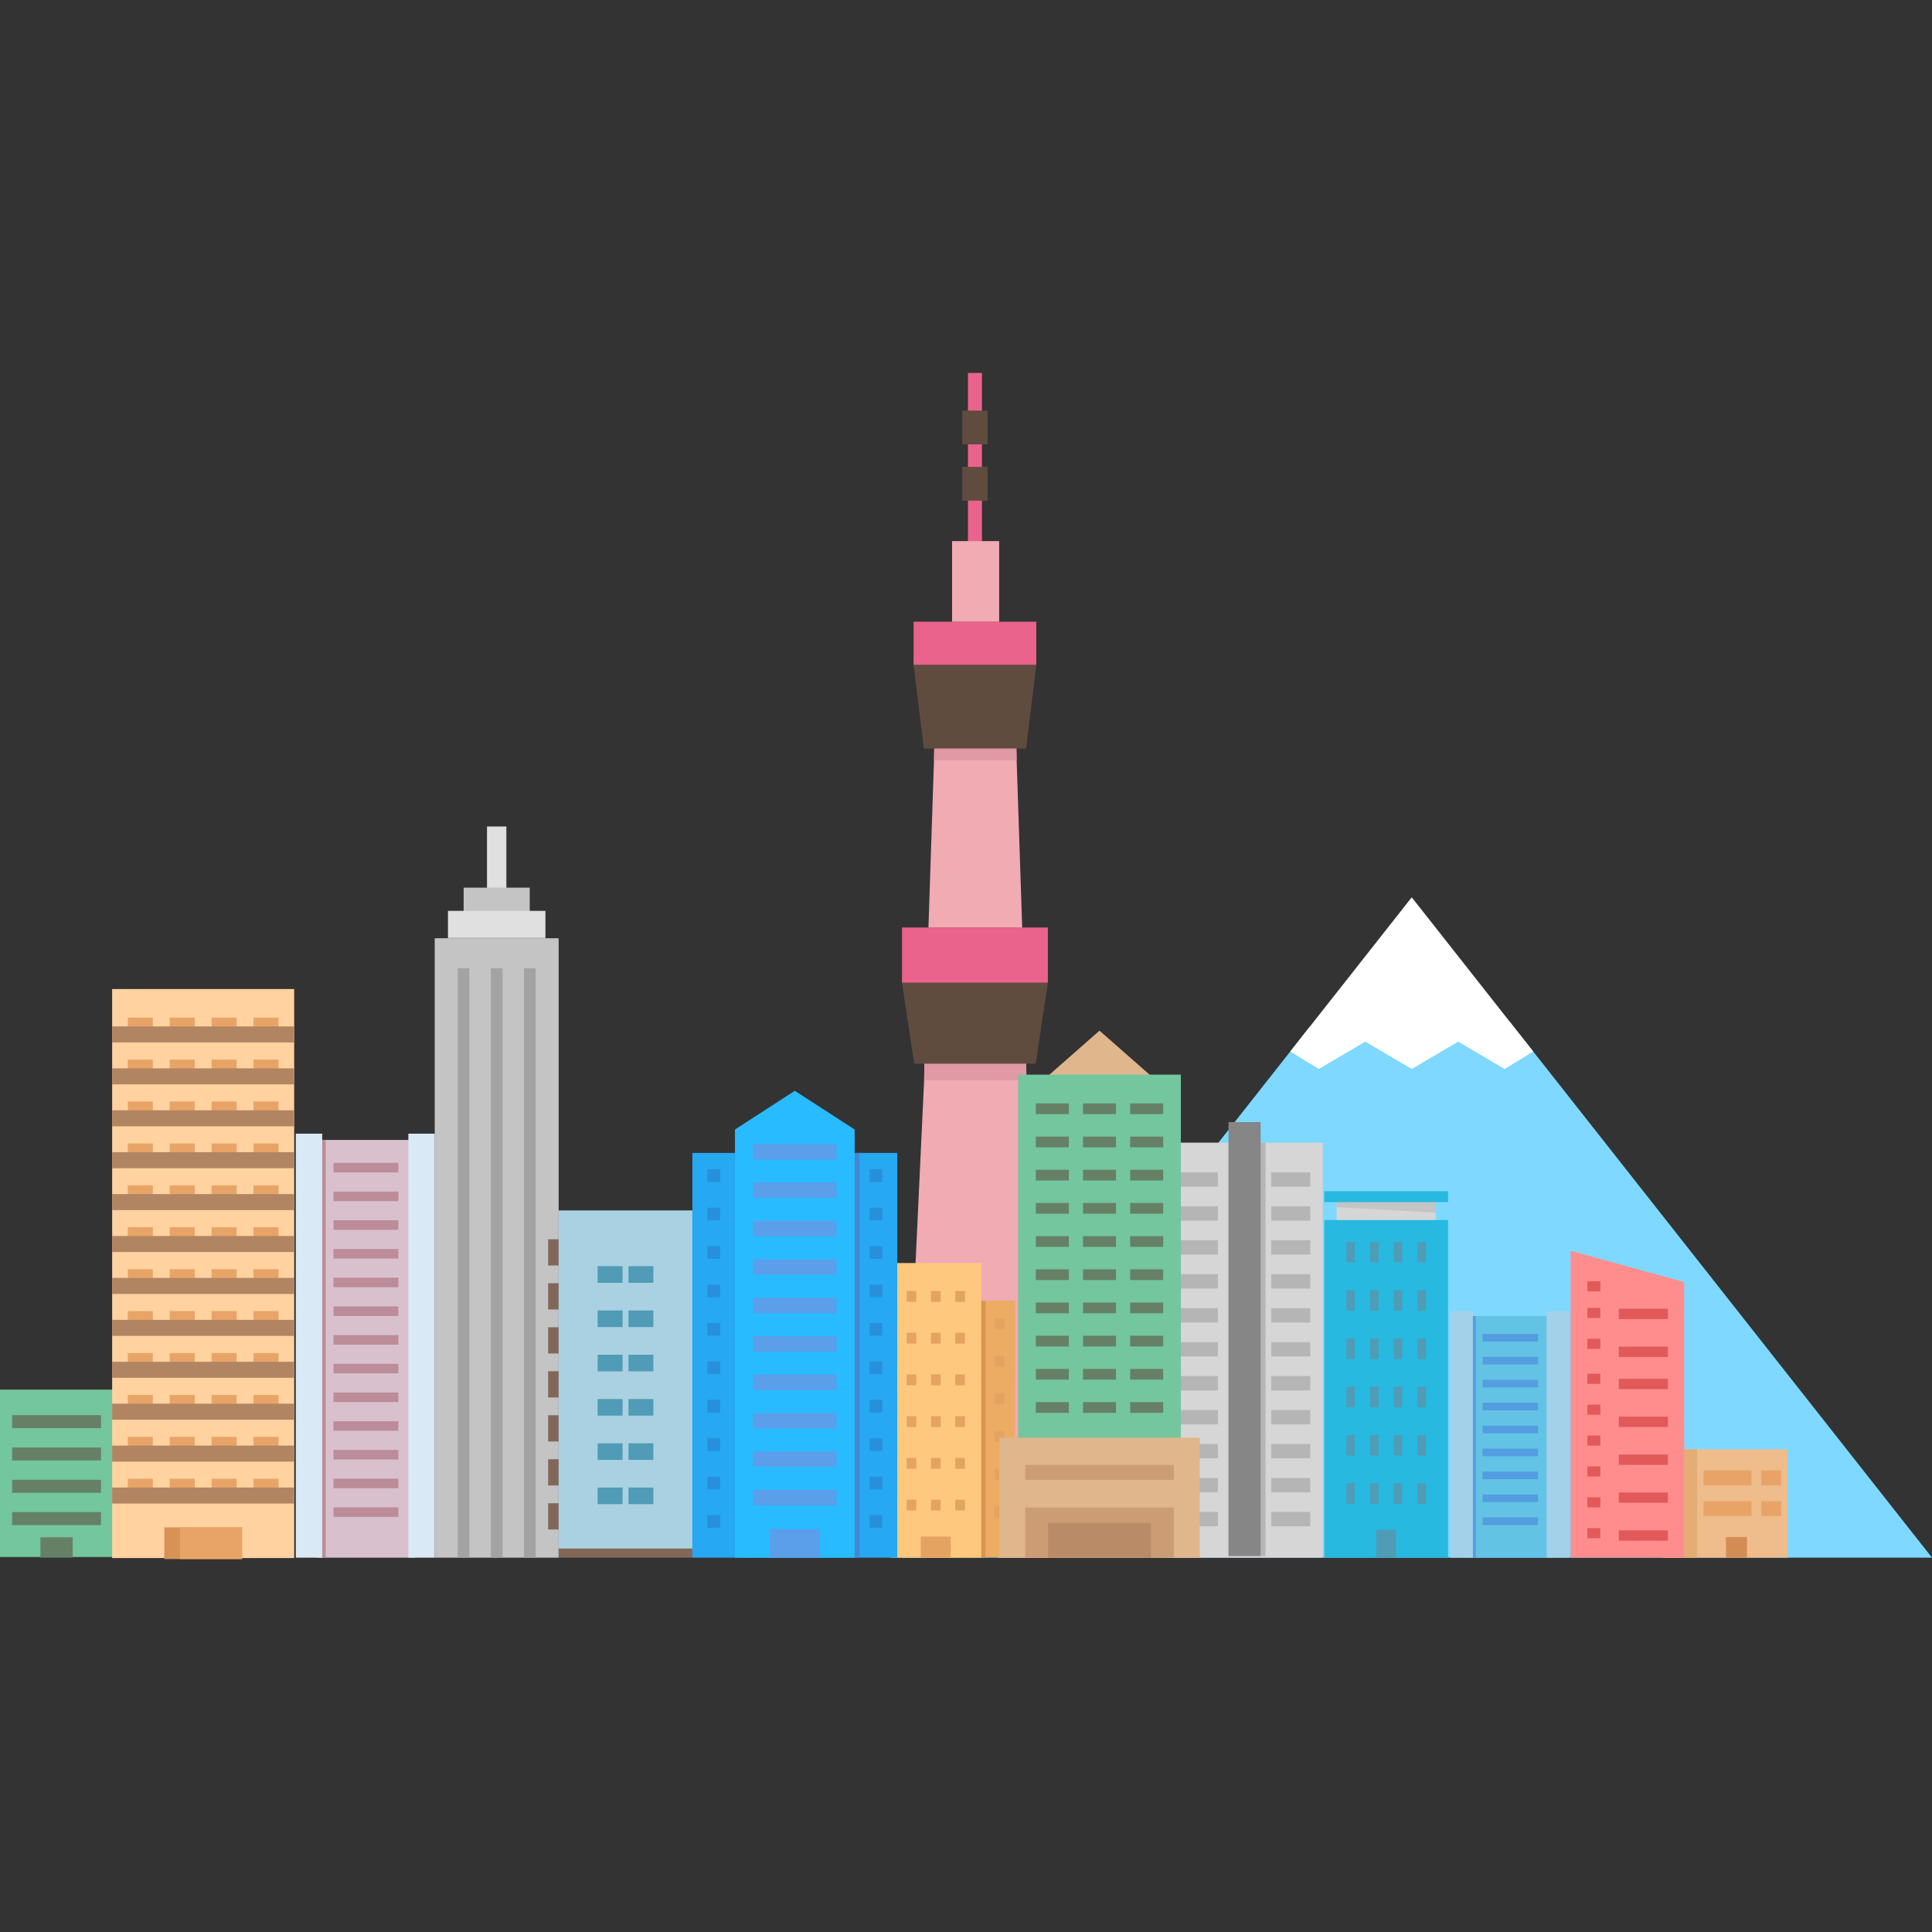 <?xml version="1.0" encoding="iso-8859-1"?>
<!-- Generator: Adobe Illustrator 18.1.1, SVG Export Plug-In . SVG Version: 6.00 Build 0)  -->
<svg version="1.1" id="_x32_" xmlns="http://www.w3.org/2000/svg" xmlns:xlink="http://www.w3.org/1999/xlink" x="0px" y="0px"
	 viewBox="0 0 512 512" style="enable-background:new 0 0 512 512;" xml:space="preserve">
<rect x="0" y="0" width="512" height="512" fill="#333333" stroke="none"/>
<g>
	<g>
		<g>
			<polygon style="fill:#7FD8FF;" points="512,412.796 400.102,270.77 347.137,272.049 236.245,412.796 			"/>
			<polygon style="fill:#FFFFFF;" points="406.315,278.656 398.746,283.293 386.434,276.044 374.124,283.293 361.813,276.044 
				349.499,283.293 341.931,278.656 374.124,237.797 			"/>
		</g>
	</g>
	<g>
		<rect x="0" y="368.264" style="fill:#73C69E;" width="29.981" height="44.362"/>
		<rect x="10.708" y="407.403" style="fill:#668066;" width="8.566" height="5.393"/>
		<rect x="3.212" y="375.029" style="fill:#668066;" width="23.556" height="3.441"/>
		<rect x="3.212" y="383.594" style="fill:#668066;" width="23.556" height="3.441"/>
		<rect x="3.212" y="392.161" style="fill:#668066;" width="23.556" height="3.441"/>
		<rect x="3.212" y="400.725" style="fill:#668066;" width="23.556" height="3.441"/>
	</g>
	<g>
		<g>
			<rect x="256.516" y="98.832" style="fill:#E9638C;" width="3.714" height="46.667"/>
			<rect x="255.035" y="123.726" style="fill:#604C3F;" width="6.675" height="8.948"/>
			<rect x="255.035" y="108.814" style="fill:#604C3F;" width="6.675" height="8.948"/>
		</g>
		<polygon style="fill:#F1ABB3;" points="277.966,412.796 264.425,412.796 258.469,376.978 252.515,412.796 238.972,412.796 
			244.902,286.262 245.253,269.767 247.518,201.471 247.639,195.782 269.301,195.782 269.422,201.471 271.685,269.767 
			272.038,286.262 		"/>
		<polygon style="fill:#E099A5;" points="269.422,201.471 247.518,201.471 247.639,195.782 269.301,195.782 		"/>
		<polygon style="fill:#E099A5;" points="272.038,286.262 244.902,286.262 245.253,269.767 271.685,269.767 		"/>
		<rect x="252.314" y="143.398" style="fill:#F1ABB3;" width="12.473" height="25.355"/>
		<polygon style="fill:#604C3F;" points="239.046,245.81 239.046,260.41 242.268,281.886 274.477,281.886 277.698,260.41 
			277.698,245.81 		"/>
		<rect x="239.046" y="245.81" style="fill:#E9638C;" width="38.652" height="14.6"/>
		<polygon style="fill:#604C3F;" points="274.619,176.164 274.619,164.778 242.125,164.778 242.125,176.164 242.125,176.383 
			244.831,198.354 271.913,198.354 274.619,176.383 		"/>
		<rect x="242.125" y="164.778" style="fill:#E9638C;" width="32.494" height="11.386"/>
	</g>
	<g>
		
			<rect x="256.509" y="344.767" transform="matrix(1 0.001 -0.001 1 0.519 -0.36)" style="fill:#EDAC64;" width="12.332" height="68.021"/>
		<rect x="248.824" y="344.767" style="fill:#D89450;" width="12.331" height="68.021"/>
		<rect x="235.93" y="334.722" style="fill:#FFC87F;" width="24.13" height="78.066"/>
		<g>
			<rect x="240.266" y="342.121" style="fill:#E5A361;" width="2.566" height="2.878"/>
			<rect x="246.711" y="342.121" style="fill:#E5A361;" width="2.567" height="2.878"/>
			<rect x="253.157" y="342.121" style="fill:#E5A361;" width="2.566" height="2.878"/>
		</g>
		<g>
			<rect x="263.571" y="349.327" style="fill:#E5A361;" width="2.568" height="2.876"/>
		</g>
		<g>
			<rect x="263.571" y="359.318" style="fill:#E5A361;" width="2.568" height="2.876"/>
		</g>
		<g>
			<rect x="263.571" y="369.309" style="fill:#E5A361;" width="2.568" height="2.876"/>
		</g>
		<g>
			<rect x="263.571" y="379.3" style="fill:#E5A361;" width="2.568" height="2.879"/>
		</g>
		<g>
			<rect x="263.571" y="389.294" style="fill:#E5A361;" width="2.568" height="2.876"/>
		</g>
		<g>
			<rect x="263.571" y="399.285" style="fill:#E5A361;" width="2.568" height="2.876"/>
		</g>
		<g>
			<rect x="240.266" y="353.183" style="fill:#E5A361;" width="2.566" height="2.876"/>
			<rect x="246.711" y="353.183" style="fill:#E5A361;" width="2.567" height="2.876"/>
			<rect x="253.157" y="353.183" style="fill:#E5A361;" width="2.566" height="2.876"/>
		</g>
		<g>
			<rect x="240.266" y="364.243" style="fill:#E5A361;" width="2.566" height="2.876"/>
			<rect x="246.711" y="364.243" style="fill:#E5A361;" width="2.567" height="2.876"/>
			<rect x="253.157" y="364.243" style="fill:#E5A361;" width="2.566" height="2.876"/>
		</g>
		<g>
			<rect x="240.266" y="375.302" style="fill:#E5A361;" width="2.566" height="2.876"/>
			<rect x="246.711" y="375.302" style="fill:#E5A361;" width="2.567" height="2.876"/>
			<rect x="253.157" y="375.302" style="fill:#E5A361;" width="2.566" height="2.876"/>
		</g>
		<g>
			<rect x="240.266" y="397.421" style="fill:#E5A361;" width="2.566" height="2.875"/>
			<rect x="246.711" y="397.421" style="fill:#E5A361;" width="2.567" height="2.875"/>
			<rect x="253.157" y="397.421" style="fill:#E5A361;" width="2.566" height="2.875"/>
		</g>
		<g>
			<rect x="240.266" y="386.361" style="fill:#E5A361;" width="2.566" height="2.876"/>
			<rect x="246.711" y="386.361" style="fill:#E5A361;" width="2.567" height="2.876"/>
			<rect x="253.157" y="386.361" style="fill:#E5A361;" width="2.566" height="2.876"/>
		</g>
		<rect x="244.027" y="407.212" style="fill:#E5A361;" width="7.935" height="5.575"/>
	</g>
	<g>
		<rect x="440.528" y="384.076" style="fill:#EFBC8B;" width="33.162" height="28.719"/>
		<rect x="440.528" y="384.076" style="fill:#E5AD76;" width="9.222" height="28.719"/>
		<polygon style="fill:#FF8D8D;" points="446.33,412.796 416.236,412.796 416.236,331.471 446.33,339.768 		"/>
		<g>
			<rect x="420.676" y="404.976" style="fill:#E25959;" width="3.431" height="2.674"/>
			<rect x="420.676" y="396.792" style="fill:#E25959;" width="3.431" height="2.677"/>
			<rect x="420.676" y="388.609" style="fill:#E25959;" width="3.431" height="2.68"/>
			<rect x="420.676" y="380.425" style="fill:#E25959;" width="3.431" height="2.68"/>
			<rect x="420.676" y="372.241" style="fill:#E25959;" width="3.431" height="2.68"/>
			<rect x="420.676" y="364.061" style="fill:#E25959;" width="3.431" height="2.677"/>
			<rect x="420.676" y="354.786" style="fill:#E25959;" width="3.431" height="2.68"/>
			<rect x="420.676" y="346.605" style="fill:#E25959;" width="3.431" height="2.677"/>
			<rect x="420.676" y="339.547" style="fill:#E25959;" width="3.431" height="2.674"/>
			<rect x="428.997" y="405.559" style="fill:#E25959;" width="13.01" height="2.737"/>
			<rect x="428.997" y="395.517" style="fill:#E25959;" width="13.01" height="2.736"/>
			<rect x="428.997" y="385.475" style="fill:#E25959;" width="13.01" height="2.739"/>
			<rect x="428.997" y="375.435" style="fill:#E25959;" width="13.01" height="2.736"/>
			<rect x="428.997" y="365.391" style="fill:#E25959;" width="13.01" height="2.739"/>
			<rect x="428.997" y="356.869" style="fill:#E25959;" width="13.01" height="2.737"/>
			<rect x="428.997" y="346.827" style="fill:#E25959;" width="13.01" height="2.739"/>
			<g>
				<rect x="451.461" y="389.68" style="fill:#E8A467;" width="12.702" height="3.95"/>
				<rect x="466.768" y="389.68" style="fill:#E8A467;" width="5.211" height="3.95"/>
			</g>
			<g>
				<rect x="451.461" y="397.818" style="fill:#E8A467;" width="12.702" height="3.947"/>
				<rect x="466.768" y="397.818" style="fill:#E8A467;" width="5.211" height="3.947"/>
			</g>
		</g>
		<rect x="457.401" y="407.326" style="fill:#D38D54;" width="5.557" height="5.47"/>
	</g>
	<g>
		<g>
			<rect x="309.08" y="302.817" style="fill:#D6D6D6;" width="41.481" height="109.979"/>
			<rect x="326.118" y="302.817" style="fill:#B5B5B5;" width="9.256" height="109.55"/>
		</g>
		<rect x="325.562" y="297.373" style="fill:#868686;" width="8.516" height="114.994"/>
		<g>
			<g>
				<g>
					<rect x="336.891" y="310.674" style="fill:#B5B5B5;" width="10.349" height="3.802"/>
					<rect x="336.891" y="319.676" style="fill:#B5B5B5;" width="10.349" height="3.799"/>
					<rect x="336.891" y="328.678" style="fill:#B5B5B5;" width="10.349" height="3.799"/>
					<rect x="336.891" y="337.677" style="fill:#B5B5B5;" width="10.349" height="3.799"/>
					<rect x="336.891" y="346.676" style="fill:#B5B5B5;" width="10.349" height="3.805"/>
					<rect x="336.891" y="355.678" style="fill:#B5B5B5;" width="10.349" height="3.799"/>
					<rect x="336.891" y="364.677" style="fill:#B5B5B5;" width="10.349" height="3.805"/>
					<rect x="336.891" y="373.682" style="fill:#B5B5B5;" width="10.349" height="3.799"/>
					<rect x="336.891" y="382.681" style="fill:#B5B5B5;" width="10.349" height="3.799"/>
					<rect x="336.891" y="400.683" style="fill:#B5B5B5;" width="10.349" height="3.802"/>
					<rect x="336.891" y="391.684" style="fill:#B5B5B5;" width="10.349" height="3.799"/>
				</g>
			</g>
			<g>
				<g>
					<rect x="312.4" y="310.674" style="fill:#B5B5B5;" width="10.347" height="3.802"/>
					<rect x="312.4" y="319.676" style="fill:#B5B5B5;" width="10.347" height="3.799"/>
					<rect x="312.4" y="328.678" style="fill:#B5B5B5;" width="10.347" height="3.799"/>
					<rect x="312.4" y="337.677" style="fill:#B5B5B5;" width="10.347" height="3.799"/>
					<rect x="312.4" y="346.676" style="fill:#B5B5B5;" width="10.347" height="3.805"/>
					<rect x="312.4" y="355.678" style="fill:#B5B5B5;" width="10.347" height="3.799"/>
					<rect x="312.4" y="364.677" style="fill:#B5B5B5;" width="10.347" height="3.805"/>
					<rect x="312.4" y="373.682" style="fill:#B5B5B5;" width="10.347" height="3.799"/>
					<rect x="312.4" y="382.681" style="fill:#B5B5B5;" width="10.347" height="3.799"/>
					<rect x="312.4" y="400.683" style="fill:#B5B5B5;" width="10.347" height="3.802"/>
					<rect x="312.4" y="391.684" style="fill:#B5B5B5;" width="10.347" height="3.799"/>
				</g>
			</g>
		</g>
	</g>
	<g>
		<rect x="354.215" y="317.985" style="fill:#D6D6D6;" width="26.273" height="16.524"/>
		<polygon style="fill:#C4C4C4;" points="380.488,321.355 354.215,319.898 354.215,317.985 380.488,317.985 		"/>
		<rect x="350.956" y="323.327" style="fill:#27B9E0;" width="32.788" height="89.469"/>
		<g>
			<rect x="356.811" y="329.116" style="fill:#509BB5;" width="2.25" height="5.421"/>
			<rect x="363.088" y="329.116" style="fill:#509BB5;" width="2.249" height="5.421"/>
			<rect x="369.363" y="329.116" style="fill:#509BB5;" width="2.251" height="5.421"/>
			<rect x="375.64" y="329.116" style="fill:#509BB5;" width="2.249" height="5.421"/>
		</g>
		<g>
			<rect x="356.811" y="341.908" style="fill:#509BB5;" width="2.25" height="5.425"/>
			<rect x="363.088" y="341.908" style="fill:#509BB5;" width="2.249" height="5.425"/>
			<rect x="369.363" y="341.908" style="fill:#509BB5;" width="2.251" height="5.425"/>
			<rect x="375.64" y="341.908" style="fill:#509BB5;" width="2.249" height="5.425"/>
		</g>
		<g>
			<rect x="356.811" y="354.704" style="fill:#509BB5;" width="2.25" height="5.425"/>
			<rect x="363.088" y="354.704" style="fill:#509BB5;" width="2.249" height="5.425"/>
			<rect x="369.363" y="354.704" style="fill:#509BB5;" width="2.251" height="5.425"/>
			<rect x="375.64" y="354.704" style="fill:#509BB5;" width="2.249" height="5.425"/>
		</g>
		<g>
			<rect x="356.811" y="367.499" style="fill:#509BB5;" width="2.25" height="5.421"/>
			<rect x="363.088" y="367.499" style="fill:#509BB5;" width="2.249" height="5.421"/>
			<rect x="369.363" y="367.499" style="fill:#509BB5;" width="2.251" height="5.421"/>
			<rect x="375.64" y="367.499" style="fill:#509BB5;" width="2.249" height="5.421"/>
		</g>
		<g>
			<rect x="356.811" y="380.294" style="fill:#509BB5;" width="2.25" height="5.425"/>
			<rect x="363.088" y="380.294" style="fill:#509BB5;" width="2.249" height="5.425"/>
			<rect x="369.363" y="380.294" style="fill:#509BB5;" width="2.251" height="5.425"/>
			<rect x="375.64" y="380.294" style="fill:#509BB5;" width="2.249" height="5.425"/>
		</g>
		<g>
			<rect x="356.811" y="393.09" style="fill:#509BB5;" width="2.25" height="5.424"/>
			<rect x="363.088" y="393.09" style="fill:#509BB5;" width="2.249" height="5.424"/>
			<rect x="369.363" y="393.09" style="fill:#509BB5;" width="2.251" height="5.424"/>
			<rect x="375.64" y="393.09" style="fill:#509BB5;" width="2.249" height="5.424"/>
		</g>
		<rect x="350.956" y="315.692" style="fill:#27B9E0;" width="32.788" height="2.884"/>
		<rect x="364.749" y="405.419" style="fill:#509BB5;" width="5.204" height="7.376"/>
	</g>
	<g>
		<polygon style="fill:#E0B68C;" points="307.628,287.419 291.379,273.132 275.131,287.419 		"/>
		<rect x="269.818" y="284.793" style="fill:#73C69E;" width="43.122" height="101.034"/>
		<g>
			<g>
				<rect x="274.506" y="292.411" style="fill:#668066;" width="8.749" height="2.844"/>
				<rect x="287.004" y="292.411" style="fill:#668066;" width="8.749" height="2.844"/>
				<rect x="299.503" y="292.411" style="fill:#668066;" width="8.75" height="2.844"/>
			</g>
			<g>
				<rect x="274.506" y="301.206" style="fill:#668066;" width="8.749" height="2.844"/>
				<rect x="287.004" y="301.206" style="fill:#668066;" width="8.749" height="2.844"/>
				<rect x="299.503" y="301.206" style="fill:#668066;" width="8.75" height="2.844"/>
			</g>
			<g>
				<rect x="274.506" y="310.003" style="fill:#668066;" width="8.749" height="2.842"/>
				<rect x="287.004" y="310.003" style="fill:#668066;" width="8.749" height="2.842"/>
				<rect x="299.503" y="310.003" style="fill:#668066;" width="8.75" height="2.842"/>
			</g>
			<g>
				<rect x="274.506" y="318.801" style="fill:#668066;" width="8.749" height="2.842"/>
				<rect x="287.004" y="318.801" style="fill:#668066;" width="8.749" height="2.842"/>
				<rect x="299.503" y="318.801" style="fill:#668066;" width="8.75" height="2.842"/>
			</g>
			<g>
				<rect x="274.506" y="327.595" style="fill:#668066;" width="8.749" height="2.842"/>
				<rect x="287.004" y="327.595" style="fill:#668066;" width="8.749" height="2.842"/>
				<rect x="299.503" y="327.595" style="fill:#668066;" width="8.75" height="2.842"/>
			</g>
			<g>
				<rect x="274.506" y="336.393" style="fill:#668066;" width="8.749" height="2.842"/>
				<rect x="287.004" y="336.393" style="fill:#668066;" width="8.749" height="2.842"/>
				<rect x="299.503" y="336.393" style="fill:#668066;" width="8.75" height="2.842"/>
			</g>
			<g>
				<rect x="274.506" y="345.187" style="fill:#668066;" width="8.749" height="2.842"/>
				<rect x="287.004" y="345.187" style="fill:#668066;" width="8.749" height="2.842"/>
				<rect x="299.503" y="345.187" style="fill:#668066;" width="8.75" height="2.842"/>
			</g>
			<g>
				<rect x="274.506" y="353.982" style="fill:#668066;" width="8.749" height="2.844"/>
				<rect x="287.004" y="353.982" style="fill:#668066;" width="8.749" height="2.844"/>
				<rect x="299.503" y="353.982" style="fill:#668066;" width="8.75" height="2.844"/>
			</g>
			<g>
				<rect x="274.506" y="362.779" style="fill:#668066;" width="8.749" height="2.842"/>
				<rect x="287.004" y="362.779" style="fill:#668066;" width="8.749" height="2.842"/>
				<rect x="299.503" y="362.779" style="fill:#668066;" width="8.75" height="2.842"/>
			</g>
			<g>
				<rect x="274.506" y="371.574" style="fill:#668066;" width="8.749" height="2.844"/>
				<rect x="287.004" y="371.574" style="fill:#668066;" width="8.749" height="2.844"/>
				<rect x="299.503" y="371.574" style="fill:#668066;" width="8.75" height="2.844"/>
			</g>
		</g>
		<g>
			<rect x="264.819" y="381.013" style="fill:#E0B68C;" width="53.12" height="31.782"/>
			<rect x="271.693" y="388.231" style="fill:#CC9C75;" width="39.372" height="3.935"/>
			<rect x="271.693" y="399.512" style="fill:#CC9C75;" width="39.372" height="13.284"/>
			<rect x="277.742" y="403.592" style="fill:#BA8B67;" width="27.273" height="9.203"/>
		</g>
	</g>
	<g>
		<rect x="129.061" y="219.034" style="fill:#E0E0E0;" width="5.133" height="18.416"/>
		<rect x="122.872" y="235.234" style="fill:#C4C4C4;" width="17.511" height="7.2"/>
		<rect x="118.713" y="241.389" style="fill:#E0E0E0;" width="25.832" height="7.198"/>
		<rect x="115.21" y="248.643" style="fill:#C4C4C4;" width="32.837" height="164.153"/>
		<g>
			<rect x="121.295" y="256.614" style="fill:#A3A3A3;" width="3.099" height="156.182"/>
			<rect x="130.079" y="256.614" style="fill:#A3A3A3;" width="3.1" height="156.182"/>
			<rect x="138.862" y="256.614" style="fill:#A3A3A3;" width="3.102" height="156.182"/>
		</g>
	</g>
	<g>
		<g>
			<rect x="389.7" y="348.77" style="fill:#63C3E5;" width="21.76" height="64.025"/>
			<rect x="389.071" y="348.77" style="fill:#539DE0;" width="2.047" height="64.025"/>
			<rect x="409.882" y="347.438" style="fill:#A4D1EA;" width="5.991" height="65.358"/>
			<rect x="384.335" y="347.438" style="fill:#A4D1EA;" width="5.991" height="65.358"/>
		</g>
		<rect x="392.891" y="353.493" style="fill:#539DE0;" width="14.719" height="2.029"/>
		<rect x="392.891" y="359.574" style="fill:#539DE0;" width="14.719" height="2.026"/>
		<rect x="392.891" y="365.655" style="fill:#539DE0;" width="14.719" height="2.026"/>
		<rect x="392.891" y="371.736" style="fill:#539DE0;" width="14.719" height="2.026"/>
		<rect x="392.891" y="377.814" style="fill:#539DE0;" width="14.719" height="2.029"/>
		<rect x="392.891" y="383.895" style="fill:#539DE0;" width="14.719" height="2.026"/>
		<rect x="392.891" y="389.976" style="fill:#539DE0;" width="14.719" height="2.029"/>
		<rect x="392.891" y="396.056" style="fill:#539DE0;" width="14.719" height="2.026"/>
		<rect x="392.891" y="402.137" style="fill:#539DE0;" width="14.719" height="2.026"/>
	</g>
	<g>
		<g>
			<rect x="84.654" y="302.098" style="fill:#D9C0CD;" width="25.405" height="110.698"/>
			<rect x="83.918" y="302.098" style="fill:#BC8C99;" width="2.391" height="110.698"/>
			<rect x="108.216" y="300.433" style="fill:#D9E9F6;" width="6.994" height="112.363"/>
			<rect x="78.391" y="300.433" style="fill:#D9E9F6;" width="6.994" height="112.363"/>
		</g>
		<rect x="88.379" y="308.168" style="fill:#BC8C99;" width="17.184" height="2.538"/>
		<rect x="88.379" y="315.777" style="fill:#BC8C99;" width="17.184" height="2.535"/>
		<rect x="88.379" y="323.384" style="fill:#BC8C99;" width="17.184" height="2.535"/>
		<rect x="88.379" y="330.991" style="fill:#BC8C99;" width="17.184" height="2.535"/>
		<rect x="88.379" y="338.598" style="fill:#BC8C99;" width="17.184" height="2.538"/>
		<rect x="88.379" y="346.205" style="fill:#BC8C99;" width="17.184" height="2.538"/>
		<rect x="88.379" y="353.814" style="fill:#BC8C99;" width="17.184" height="2.535"/>
		<rect x="88.379" y="361.421" style="fill:#BC8C99;" width="17.184" height="2.537"/>
		<rect x="88.379" y="369.028" style="fill:#BC8C99;" width="17.184" height="2.537"/>
		<rect x="88.379" y="376.635" style="fill:#BC8C99;" width="17.184" height="2.535"/>
		<rect x="88.379" y="384.244" style="fill:#BC8C99;" width="17.184" height="2.535"/>
		<rect x="88.379" y="391.851" style="fill:#BC8C99;" width="17.184" height="2.535"/>
		<rect x="88.379" y="399.461" style="fill:#BC8C99;" width="17.184" height="2.535"/>
	</g>
	<g>
		<g>
			<g>
				<rect x="183.488" y="305.536" style="fill:#26A8F2;" width="54.294" height="107.259"/>
				<polygon style="fill:#4289D0;" points="196.038,305.536 196.038,412.796 211.901,412.796 227.761,412.796 227.761,305.536 				
					"/>
			</g>
			<polygon style="fill:#28BBFF;" points="210.636,289.073 194.775,299.336 194.775,412.796 210.636,412.796 226.499,412.796 
				226.499,299.336 			"/>
			<rect x="199.583" y="313.354" style="fill:#5B9EE9;" width="22.109" height="4.123"/>
			<rect x="199.583" y="303.17" style="fill:#5B9EE9;" width="22.109" height="4.123"/>
			<rect x="199.583" y="323.535" style="fill:#5B9EE9;" width="22.109" height="4.126"/>
			<rect x="199.583" y="333.719" style="fill:#5B9EE9;" width="22.109" height="4.126"/>
			<rect x="199.583" y="343.903" style="fill:#5B9EE9;" width="22.109" height="4.126"/>
			<rect x="199.583" y="354.084" style="fill:#5B9EE9;" width="22.109" height="4.129"/>
			<rect x="199.583" y="364.268" style="fill:#5B9EE9;" width="22.109" height="4.126"/>
			<rect x="199.583" y="374.452" style="fill:#5B9EE9;" width="22.109" height="4.126"/>
			<rect x="199.583" y="384.636" style="fill:#5B9EE9;" width="22.109" height="4.126"/>
			<rect x="199.583" y="394.82" style="fill:#5B9EE9;" width="22.109" height="4.123"/>
			<g>
				<g>
					<rect x="230.455" y="320.065" style="fill:#278FDB;" width="3.357" height="3.342"/>
					<rect x="230.455" y="309.881" style="fill:#278FDB;" width="3.357" height="3.342"/>
					<rect x="230.455" y="330.246" style="fill:#278FDB;" width="3.357" height="3.345"/>
					<rect x="230.455" y="340.431" style="fill:#278FDB;" width="3.357" height="3.342"/>
					<rect x="230.455" y="350.615" style="fill:#278FDB;" width="3.357" height="3.339"/>
					<rect x="230.455" y="360.796" style="fill:#278FDB;" width="3.357" height="3.345"/>
					<rect x="230.455" y="370.98" style="fill:#278FDB;" width="3.357" height="3.342"/>
					<rect x="230.455" y="381.164" style="fill:#278FDB;" width="3.357" height="3.342"/>
					<rect x="230.455" y="391.348" style="fill:#278FDB;" width="3.357" height="3.342"/>
					<rect x="230.455" y="401.532" style="fill:#278FDB;" width="3.357" height="3.342"/>
				</g>
				<g>
					<rect x="187.461" y="320.065" style="fill:#278FDB;" width="3.357" height="3.342"/>
					<rect x="187.461" y="309.881" style="fill:#278FDB;" width="3.357" height="3.342"/>
					<rect x="187.461" y="330.246" style="fill:#278FDB;" width="3.357" height="3.345"/>
					<rect x="187.461" y="340.431" style="fill:#278FDB;" width="3.357" height="3.342"/>
					<rect x="187.461" y="350.615" style="fill:#278FDB;" width="3.357" height="3.339"/>
					<rect x="187.461" y="360.796" style="fill:#278FDB;" width="3.357" height="3.345"/>
					<rect x="187.461" y="370.98" style="fill:#278FDB;" width="3.357" height="3.342"/>
					<rect x="187.461" y="381.164" style="fill:#278FDB;" width="3.357" height="3.342"/>
					<rect x="187.461" y="391.348" style="fill:#278FDB;" width="3.357" height="3.342"/>
					<rect x="187.461" y="401.532" style="fill:#278FDB;" width="3.357" height="3.342"/>
				</g>
			</g>
		</g>
		<rect x="204.004" y="405.22" style="fill:#5B9EE9;" width="13.264" height="7.576"/>
	</g>
	<g>
		<g>
			<rect x="145.266" y="328.417" style="fill:#826759;" width="4.518" height="6.951"/>
			<rect x="145.266" y="340.076" style="fill:#826759;" width="4.518" height="6.95"/>
			<rect x="145.266" y="351.737" style="fill:#826759;" width="4.518" height="6.95"/>
			<rect x="145.266" y="363.396" style="fill:#826759;" width="4.518" height="6.951"/>
			<rect x="145.266" y="375.058" style="fill:#826759;" width="4.518" height="6.948"/>
			<rect x="145.266" y="386.716" style="fill:#826759;" width="4.518" height="6.95"/>
			<rect x="145.266" y="398.375" style="fill:#826759;" width="4.518" height="6.948"/>
		</g>
		<rect x="148.047" y="320.781" style="fill:#AAD1E1;" width="35.441" height="91.841"/>
		<g>
			<rect x="148.047" y="410.364" style="fill:#826759;" width="35.441" height="2.432"/>
		</g>
		<g>
			<g>
				<g>
					<rect x="158.383" y="335.552" style="fill:#509BB5;" width="6.6" height="4.402"/>
					<rect x="166.554" y="335.552" style="fill:#509BB5;" width="6.598" height="4.402"/>
				</g>
				<g>
					<rect x="158.383" y="347.287" style="fill:#509BB5;" width="6.6" height="4.399"/>
					<rect x="166.554" y="347.287" style="fill:#509BB5;" width="6.598" height="4.399"/>
				</g>
				<g>
					<rect x="158.383" y="359.02" style="fill:#509BB5;" width="6.6" height="4.399"/>
					<rect x="166.554" y="359.02" style="fill:#509BB5;" width="6.598" height="4.399"/>
				</g>
				<g>
					<rect x="158.383" y="370.753" style="fill:#509BB5;" width="6.6" height="4.396"/>
					<rect x="166.554" y="370.753" style="fill:#509BB5;" width="6.598" height="4.396"/>
				</g>
				<g>
					<rect x="158.383" y="382.486" style="fill:#509BB5;" width="6.6" height="4.399"/>
					<rect x="166.554" y="382.486" style="fill:#509BB5;" width="6.598" height="4.399"/>
				</g>
			</g>
			<g>
				<rect x="158.383" y="394.215" style="fill:#509BB5;" width="6.6" height="4.402"/>
				<rect x="166.554" y="394.215" style="fill:#509BB5;" width="6.598" height="4.402"/>
			</g>
		</g>
	</g>
	<g>
		<rect x="29.721" y="262.107" style="fill:#FFD29F;" width="48.241" height="150.792"/>
		<g>
			<rect x="43.538" y="404.774" style="fill:#D89156;" width="20.608" height="8.394"/>
			<rect x="47.682" y="404.774" style="fill:#E8A467;" width="16.464" height="8.394"/>
		</g>
		<g>
			<g>
				<rect x="33.867" y="391.891" style="fill:#E8A467;" width="6.636" height="4.157"/>
				<rect x="44.972" y="391.891" style="fill:#E8A467;" width="6.636" height="4.157"/>
				<rect x="56.075" y="391.891" style="fill:#E8A467;" width="6.636" height="4.157"/>
				<rect x="67.181" y="391.891" style="fill:#E8A467;" width="6.635" height="4.157"/>
			</g>
			<rect x="29.721" y="394.21" style="fill:#B28562;" width="48.241" height="4.248"/>
		</g>
		<g>
			<g>
				<rect x="33.867" y="380.78" style="fill:#E8A467;" width="6.636" height="4.157"/>
				<rect x="44.972" y="380.78" style="fill:#E8A467;" width="6.636" height="4.157"/>
				<rect x="56.075" y="380.78" style="fill:#E8A467;" width="6.636" height="4.157"/>
				<rect x="67.181" y="380.78" style="fill:#E8A467;" width="6.635" height="4.157"/>
			</g>
			<rect x="29.721" y="383.099" style="fill:#B28562;" width="48.241" height="4.248"/>
		</g>
		<g>
			<g>
				<rect x="33.867" y="369.673" style="fill:#E8A467;" width="6.636" height="4.155"/>
				<rect x="44.972" y="369.673" style="fill:#E8A467;" width="6.636" height="4.155"/>
				<rect x="56.075" y="369.673" style="fill:#E8A467;" width="6.636" height="4.155"/>
				<rect x="67.181" y="369.673" style="fill:#E8A467;" width="6.635" height="4.155"/>
			</g>
			<rect x="29.721" y="371.992" style="fill:#B28562;" width="48.241" height="4.248"/>
		</g>
		<g>
			<g>
				<rect x="33.867" y="358.565" style="fill:#E8A467;" width="6.636" height="4.154"/>
				<rect x="44.972" y="358.565" style="fill:#E8A467;" width="6.636" height="4.154"/>
				<rect x="56.075" y="358.565" style="fill:#E8A467;" width="6.636" height="4.154"/>
				<rect x="67.181" y="358.565" style="fill:#E8A467;" width="6.635" height="4.154"/>
			</g>
			<rect x="29.721" y="360.884" style="fill:#B28562;" width="48.241" height="4.245"/>
		</g>
		<g>
			<g>
				<rect x="33.867" y="347.455" style="fill:#E8A467;" width="6.636" height="4.157"/>
				<rect x="44.972" y="347.455" style="fill:#E8A467;" width="6.636" height="4.157"/>
				<rect x="56.075" y="347.455" style="fill:#E8A467;" width="6.636" height="4.157"/>
				<rect x="67.181" y="347.455" style="fill:#E8A467;" width="6.635" height="4.157"/>
			</g>
			<rect x="29.721" y="349.774" style="fill:#B28562;" width="48.241" height="4.248"/>
		</g>
		<g>
			<g>
				<rect x="33.867" y="336.347" style="fill:#E8A467;" width="6.636" height="4.154"/>
				<rect x="44.972" y="336.347" style="fill:#E8A467;" width="6.636" height="4.154"/>
				<rect x="56.075" y="336.347" style="fill:#E8A467;" width="6.636" height="4.154"/>
				<rect x="67.181" y="336.347" style="fill:#E8A467;" width="6.635" height="4.154"/>
			</g>
			<rect x="29.721" y="338.663" style="fill:#B28562;" width="48.241" height="4.248"/>
		</g>
		<g>
			<g>
				<rect x="33.867" y="325.237" style="fill:#E8A467;" width="6.636" height="4.157"/>
				<rect x="44.972" y="325.237" style="fill:#E8A467;" width="6.636" height="4.157"/>
				<rect x="56.075" y="325.237" style="fill:#E8A467;" width="6.636" height="4.157"/>
				<rect x="67.181" y="325.237" style="fill:#E8A467;" width="6.635" height="4.157"/>
			</g>
			<rect x="29.721" y="327.555" style="fill:#B28562;" width="48.241" height="4.248"/>
		</g>
		<g>
			<g>
				<rect x="33.867" y="314.129" style="fill:#E8A467;" width="6.636" height="4.154"/>
				<rect x="44.972" y="314.129" style="fill:#E8A467;" width="6.636" height="4.154"/>
				<rect x="56.075" y="314.129" style="fill:#E8A467;" width="6.636" height="4.154"/>
				<rect x="67.181" y="314.129" style="fill:#E8A467;" width="6.635" height="4.154"/>
			</g>
			<rect x="29.721" y="316.448" style="fill:#B28562;" width="48.241" height="4.245"/>
		</g>
		<g>
			<g>
				<rect x="33.867" y="303.019" style="fill:#E8A467;" width="6.636" height="4.157"/>
				<rect x="44.972" y="303.019" style="fill:#E8A467;" width="6.636" height="4.157"/>
				<rect x="56.075" y="303.019" style="fill:#E8A467;" width="6.636" height="4.157"/>
				<rect x="67.181" y="303.019" style="fill:#E8A467;" width="6.635" height="4.157"/>
			</g>
			<rect x="29.721" y="305.338" style="fill:#B28562;" width="48.241" height="4.248"/>
		</g>
		<g>
			<g>
				<rect x="33.867" y="291.908" style="fill:#E8A467;" width="6.636" height="4.157"/>
				<rect x="44.972" y="291.908" style="fill:#E8A467;" width="6.636" height="4.157"/>
				<rect x="56.075" y="291.908" style="fill:#E8A467;" width="6.636" height="4.157"/>
				<rect x="67.181" y="291.908" style="fill:#E8A467;" width="6.635" height="4.157"/>
			</g>
			<rect x="29.721" y="294.23" style="fill:#B28562;" width="48.241" height="4.248"/>
		</g>
		<g>
			<g>
				<rect x="33.867" y="280.801" style="fill:#E8A467;" width="6.636" height="4.157"/>
				<rect x="44.972" y="280.801" style="fill:#E8A467;" width="6.636" height="4.157"/>
				<rect x="56.075" y="280.801" style="fill:#E8A467;" width="6.636" height="4.157"/>
				<rect x="67.181" y="280.801" style="fill:#E8A467;" width="6.635" height="4.157"/>
			</g>
			<rect x="29.721" y="283.119" style="fill:#B28562;" width="48.241" height="4.248"/>
		</g>
		<g>
			<g>
				<rect x="33.867" y="269.69" style="fill:#E8A467;" width="6.636" height="4.157"/>
				<rect x="44.972" y="269.69" style="fill:#E8A467;" width="6.636" height="4.157"/>
				<rect x="56.075" y="269.69" style="fill:#E8A467;" width="6.636" height="4.157"/>
				<rect x="67.181" y="269.69" style="fill:#E8A467;" width="6.635" height="4.157"/>
			</g>
			<rect x="29.721" y="272.009" style="fill:#B28562;" width="48.241" height="4.248"/>
		</g>
	</g>
</g>
</svg>
